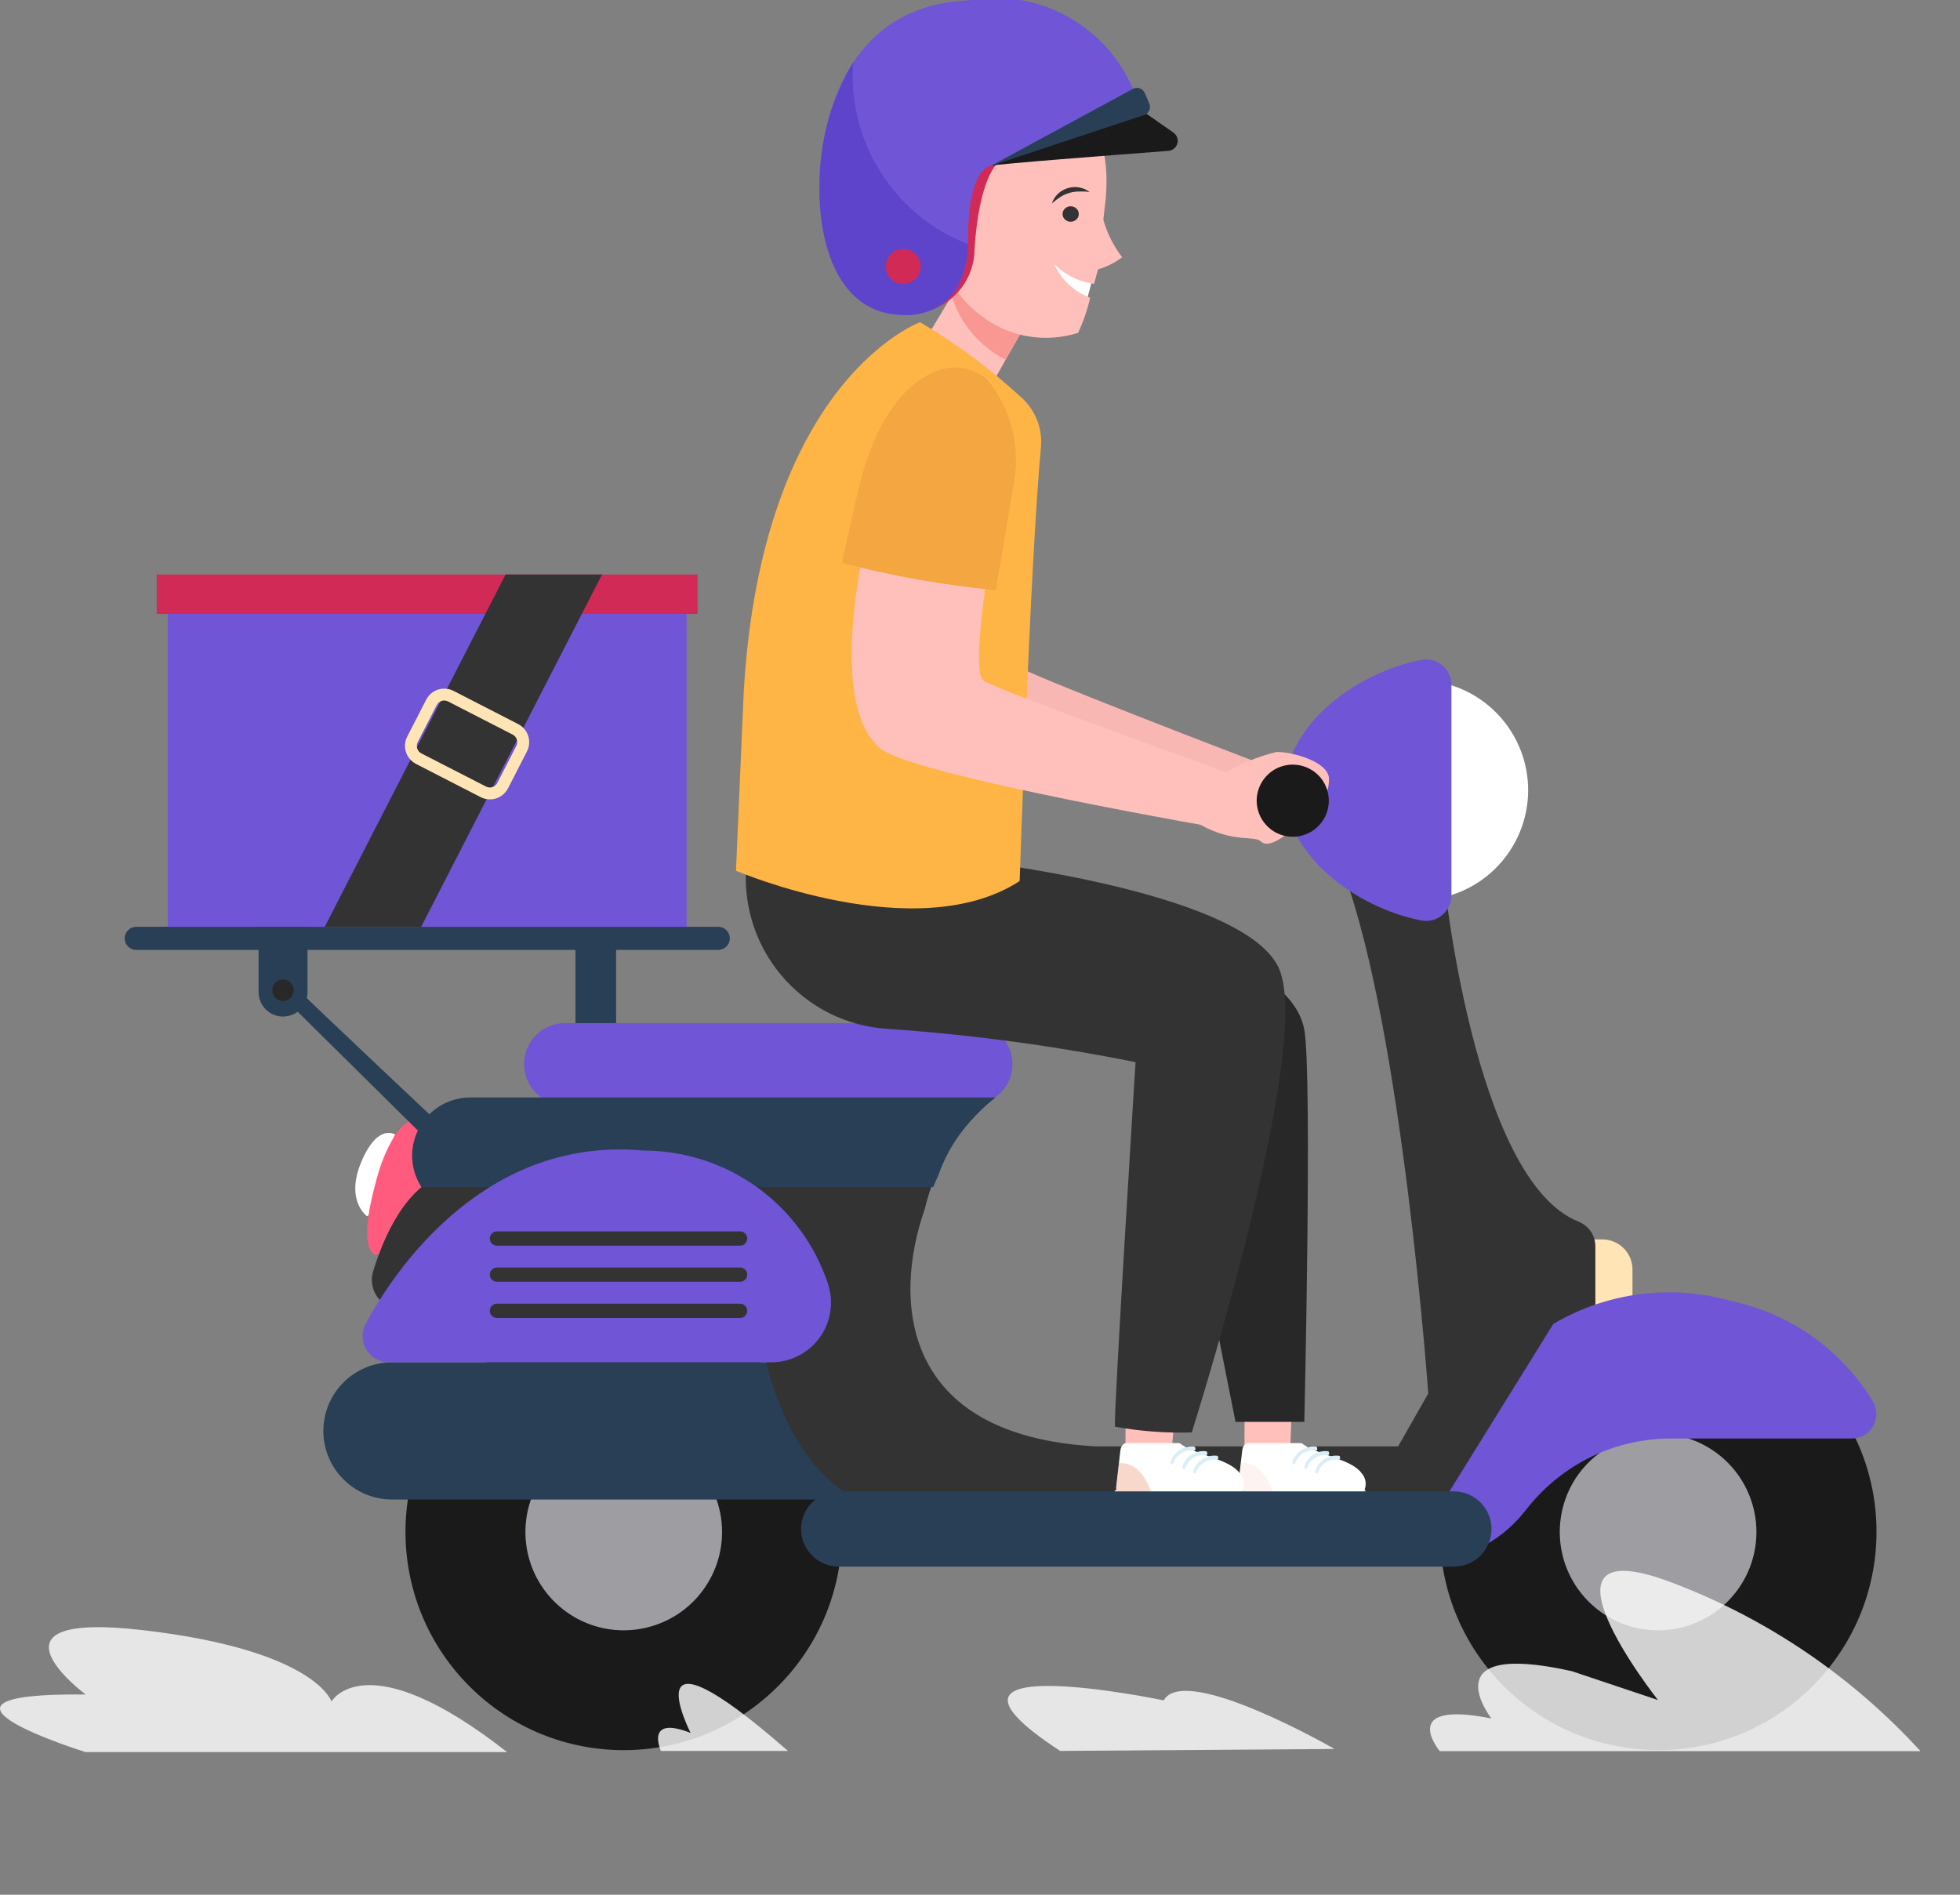 <svg width="30" height="29" viewBox="0 0 30 29" fill="none" xmlns="http://www.w3.org/2000/svg">
<rect x="0" y="0" width="30" height="29" fill="#808080" stroke="none"/>
<path d="M15.855 4.715C15.816 4.741 15.119 5.994 15.119 5.994L14.181 5.169L15.092 3.65L15.855 4.078V4.715Z" fill="#FFC0BB"/>
<path d="M14.565 4.528C14.63 4.738 14.737 4.933 14.879 5.101C15.021 5.269 15.196 5.407 15.392 5.506C15.592 5.151 15.833 4.73 15.855 4.715V4.077L15.092 3.649L14.565 4.528Z" fill="#F99893"/>
<path d="M6.051 17.367C6.051 17.367 5.786 17.18 5.532 17.779C5.278 18.378 5.619 18.616 5.619 18.616C5.619 18.616 6.055 18.293 6.051 18.232C6.047 18.171 6.031 17.397 6.031 17.397L6.051 17.367Z" fill="white"/>
<path d="M6.488 17.151C6.488 17.151 6.273 17.019 6.032 17.397C5.911 17.602 5.821 17.824 5.763 18.055C5.44 19.207 5.763 19.207 5.763 19.207L6.305 18.977C6.498 18.512 6.661 18.035 6.793 17.549C6.708 17.404 6.606 17.27 6.488 17.151V17.151Z" fill="#FF5B7E"/>
<path d="M2.085 14.185H10.994C11.041 14.185 11.086 14.204 11.119 14.237C11.152 14.27 11.171 14.315 11.171 14.362C11.171 14.409 11.152 14.454 11.119 14.487C11.086 14.52 11.041 14.539 10.994 14.539H2.085C2.038 14.539 1.993 14.52 1.96 14.487C1.927 14.454 1.908 14.409 1.908 14.362V14.362C1.908 14.315 1.927 14.27 1.96 14.237C1.993 14.204 2.038 14.185 2.085 14.185V14.185Z" fill="#283F56"/>
<path d="M9.43 14.361H8.808V16.008H9.43V14.361Z" fill="#283F56"/>
<path d="M3.958 14.039H4.707V15.185C4.707 15.234 4.697 15.283 4.679 15.328C4.66 15.373 4.632 15.415 4.597 15.449C4.563 15.484 4.522 15.512 4.476 15.53C4.431 15.549 4.382 15.559 4.333 15.559V15.559C4.284 15.559 4.235 15.55 4.19 15.531C4.144 15.512 4.103 15.485 4.068 15.45C4.033 15.415 4.005 15.374 3.987 15.328C3.968 15.283 3.958 15.234 3.958 15.185V14.039Z" fill="#283F56"/>
<path d="M4.603 15.185C4.692 15.285 6.873 17.339 6.873 17.339L6.689 17.593L4.389 15.32L4.603 15.185Z" fill="#283F56"/>
<path d="M24.404 18.97H24.526C24.648 18.97 24.766 19.018 24.852 19.105C24.939 19.191 24.987 19.309 24.987 19.431V20.023H24.419C24.419 20.023 24.166 19.585 24.073 19.677C24.163 19.432 24.274 19.196 24.404 18.97Z" fill="#FFE5B6"/>
<path d="M11.908 25.809C13.213 24.504 13.213 22.39 11.908 21.085C10.604 19.781 8.489 19.781 7.185 21.085C5.88 22.39 5.88 24.504 7.185 25.809C8.489 27.113 10.604 27.113 11.908 25.809Z" fill="#1A1A1A"/>
<path d="M11.052 23.448C11.052 23.746 10.964 24.037 10.798 24.284C10.633 24.532 10.398 24.725 10.123 24.838C9.848 24.952 9.545 24.982 9.253 24.924C8.961 24.866 8.693 24.723 8.483 24.512C8.272 24.302 8.129 24.034 8.071 23.742C8.013 23.45 8.043 23.147 8.156 22.872C8.27 22.597 8.463 22.362 8.711 22.197C8.958 22.031 9.249 21.943 9.547 21.943C9.946 21.943 10.329 22.102 10.611 22.384C10.893 22.666 11.052 23.049 11.052 23.448V23.448Z" fill="#9E9DA2"/>
<path d="M28.721 23.529C28.767 21.684 27.309 20.152 25.464 20.105C23.619 20.059 22.087 21.517 22.041 23.362C21.994 25.207 23.452 26.739 25.297 26.785C27.142 26.832 28.674 25.374 28.721 23.529Z" fill="#1A1A1A"/>
<path d="M26.884 23.448C26.884 23.746 26.796 24.037 26.63 24.284C26.465 24.532 26.23 24.725 25.955 24.838C25.68 24.952 25.377 24.982 25.085 24.924C24.793 24.866 24.525 24.723 24.315 24.512C24.104 24.302 23.961 24.034 23.903 23.742C23.845 23.45 23.875 23.147 23.988 22.872C24.102 22.597 24.295 22.362 24.543 22.197C24.79 22.031 25.081 21.943 25.379 21.943C25.778 21.943 26.161 22.102 26.443 22.384C26.725 22.666 26.884 23.049 26.884 23.448Z" fill="#9E9DA2"/>
<path d="M6.001 20.851H13.533V22.951H6.001C5.723 22.951 5.456 22.841 5.259 22.644C5.061 22.448 4.95 22.181 4.949 21.903V21.903C4.949 21.624 5.06 21.356 5.257 21.159C5.454 20.962 5.722 20.851 6.001 20.851V20.851Z" fill="#283F56"/>
<path d="M8.648 15.659H14.87C15.036 15.659 15.196 15.725 15.313 15.843C15.431 15.96 15.497 16.12 15.497 16.286V16.286C15.497 16.452 15.431 16.612 15.313 16.729C15.196 16.847 15.036 16.913 14.87 16.913H8.648C8.482 16.913 8.322 16.847 8.205 16.729C8.087 16.612 8.021 16.452 8.021 16.286V16.286C8.021 16.12 8.087 15.96 8.205 15.843C8.322 15.725 8.482 15.659 8.648 15.659V15.659Z" fill="#7155D7"/>
<path d="M15.235 16.796C14.693 17.23 14.312 17.833 14.153 18.509C13.669 19.891 13.773 21.977 16.78 22.138H21.4L21.861 21.328C21.861 21.328 21.469 15.813 20.571 13.371H22.092C22.092 13.371 22.551 18.065 24.164 18.699C24.239 18.729 24.304 18.782 24.35 18.849C24.395 18.917 24.419 18.997 24.419 19.078V20.007L21.977 23.164H13.936C13.936 23.164 12.047 23.331 11.586 20.123L6.134 20.039C6.064 20.038 5.996 20.021 5.934 19.989C5.872 19.957 5.819 19.911 5.778 19.855C5.737 19.798 5.709 19.733 5.698 19.665C5.686 19.596 5.691 19.526 5.711 19.459C5.881 18.905 6.227 18.124 6.856 17.953C7.852 17.68 15.235 16.796 15.235 16.796Z" fill="#333333"/>
<path d="M6.427 18.131L6.45 18.169H14.283L14.363 17.985C14.532 17.512 14.835 17.1 15.235 16.797H7.201C7.045 16.797 6.891 16.837 6.755 16.915C6.62 16.993 6.507 17.105 6.429 17.24C6.35 17.376 6.309 17.529 6.308 17.685C6.308 17.842 6.349 17.995 6.427 18.131V18.131Z" fill="#283F56"/>
<path d="M5.953 20.851H11.805C11.951 20.851 12.095 20.816 12.224 20.749C12.354 20.683 12.466 20.586 12.55 20.467C12.635 20.348 12.69 20.211 12.71 20.066C12.731 19.922 12.717 19.775 12.669 19.637C12.47 19.046 12.091 18.533 11.585 18.169C11.079 17.806 10.471 17.61 9.848 17.61C7.548 17.397 6.148 19.238 5.599 20.26C5.566 20.321 5.549 20.39 5.551 20.459C5.552 20.529 5.572 20.597 5.607 20.657C5.643 20.716 5.694 20.765 5.754 20.8C5.815 20.834 5.883 20.851 5.953 20.851V20.851Z" fill="#7155D7"/>
<path d="M21.976 23.163L23.776 20.263C24.185 20.022 24.64 19.866 25.111 19.807C25.583 19.748 26.061 19.786 26.518 19.918C26.96 20.013 27.377 20.197 27.746 20.459C28.114 20.721 28.425 21.055 28.661 21.44C28.697 21.497 28.718 21.562 28.72 21.629C28.722 21.696 28.706 21.763 28.674 21.822C28.642 21.881 28.595 21.93 28.537 21.964C28.479 21.999 28.413 22.017 28.346 22.017H25.579C25.16 22.017 24.746 22.11 24.368 22.291C23.99 22.472 23.658 22.736 23.395 23.062L23.324 23.15C23.134 23.386 22.894 23.575 22.622 23.706C22.349 23.836 22.05 23.904 21.748 23.904V23.904C21.334 23.904 20.936 23.746 20.634 23.462L20.32 23.162L21.976 23.163Z" fill="#7155D7"/>
<path d="M22.216 10.48C22.216 10.423 22.203 10.366 22.179 10.315C22.154 10.263 22.119 10.217 22.074 10.181C22.03 10.145 21.978 10.118 21.923 10.104C21.867 10.091 21.809 10.089 21.753 10.1C20.734 10.3 19.664 11.117 19.664 12.094C19.664 13.071 20.734 13.888 21.753 14.088C21.809 14.099 21.867 14.098 21.923 14.084C21.978 14.07 22.03 14.044 22.074 14.007C22.119 13.971 22.154 13.925 22.179 13.873C22.203 13.822 22.216 13.765 22.216 13.708V10.48Z" fill="#7155D7"/>
<path d="M22.216 10.489V13.699C22.557 13.591 22.854 13.377 23.065 13.088C23.276 12.8 23.39 12.451 23.39 12.094C23.39 11.736 23.276 11.388 23.065 11.1C22.854 10.811 22.557 10.597 22.216 10.489V10.489Z" fill="white"/>
<path d="M10.509 9.396H2.568V14.185H10.509V9.396Z" fill="#7155D7"/>
<path d="M10.678 8.793H2.399V9.396H10.678V8.793Z" fill="#D12A56"/>
<path d="M4.496 15.156C4.496 15.188 4.486 15.22 4.468 15.247C4.45 15.274 4.425 15.295 4.395 15.307C4.365 15.32 4.332 15.323 4.3 15.317C4.268 15.31 4.239 15.295 4.216 15.272C4.193 15.249 4.177 15.22 4.171 15.188C4.165 15.156 4.168 15.123 4.18 15.093C4.193 15.063 4.214 15.038 4.241 15.02C4.268 15.002 4.299 14.992 4.332 14.992C4.375 14.992 4.417 15.009 4.448 15.04C4.479 15.071 4.496 15.113 4.496 15.156V15.156Z" fill="#282828"/>
<path d="M7.606 18.847H11.327C11.341 18.847 11.356 18.85 11.369 18.855C11.382 18.86 11.394 18.869 11.405 18.879C11.415 18.889 11.423 18.901 11.429 18.914C11.434 18.927 11.437 18.942 11.437 18.956V18.956C11.437 18.971 11.434 18.985 11.429 18.998C11.423 19.012 11.415 19.024 11.405 19.034C11.395 19.044 11.383 19.052 11.369 19.058C11.356 19.063 11.341 19.066 11.327 19.066H7.606C7.592 19.066 7.577 19.063 7.564 19.058C7.551 19.052 7.539 19.044 7.529 19.034C7.518 19.023 7.51 19.011 7.505 18.998C7.5 18.985 7.497 18.97 7.497 18.956V18.956C7.497 18.927 7.508 18.899 7.529 18.879C7.549 18.858 7.577 18.847 7.606 18.847V18.847Z" fill="#333333"/>
<path d="M7.606 19.4H11.327C11.341 19.4 11.356 19.403 11.369 19.408C11.382 19.413 11.394 19.422 11.405 19.432C11.415 19.442 11.423 19.454 11.429 19.467C11.434 19.48 11.437 19.495 11.437 19.509V19.509C11.437 19.538 11.425 19.566 11.405 19.586C11.385 19.607 11.357 19.618 11.328 19.618H7.606C7.577 19.618 7.549 19.607 7.529 19.586C7.508 19.566 7.497 19.538 7.497 19.509V19.509C7.497 19.48 7.508 19.452 7.529 19.432C7.549 19.412 7.577 19.4 7.606 19.4V19.4Z" fill="#333333"/>
<path d="M18.209 19.238L17.92 22.338L17.672 22.785L17.226 22.462L17.235 19.162L18.209 19.238Z" fill="#FFC0BB"/>
<path d="M19.883 18.947L19.741 22.339L19.493 22.786L19.047 22.463L19.056 19.163L19.883 18.947Z" fill="#FFC0BB"/>
<path d="M20.874 22.996L18.949 23.002C18.942 23.002 18.935 22.999 18.93 22.994C18.925 22.989 18.922 22.982 18.922 22.975V22.83C18.922 22.823 18.925 22.816 18.93 22.811C18.935 22.806 18.942 22.803 18.949 22.803L20.874 22.796C20.881 22.796 20.888 22.799 20.893 22.804C20.898 22.809 20.901 22.816 20.901 22.823V22.968C20.901 22.972 20.901 22.975 20.899 22.979C20.898 22.982 20.896 22.985 20.893 22.988C20.891 22.99 20.888 22.992 20.884 22.994C20.881 22.995 20.878 22.996 20.874 22.996V22.996Z" fill="#DAEEF7"/>
<path d="M19.014 22.198L18.95 22.752C18.942 22.82 18.981 22.882 19.031 22.882L20.775 22.876C20.8 22.875 20.824 22.867 20.844 22.852C20.864 22.838 20.88 22.817 20.889 22.794C20.904 22.752 20.907 22.707 20.899 22.664C20.89 22.62 20.87 22.58 20.84 22.547C20.683 22.327 20.17 22.275 19.918 22.087H19.106C19.055 22.091 19.021 22.136 19.014 22.198Z" fill="white"/>
<path d="M19.795 22.41C19.788 22.405 19.784 22.398 19.782 22.389C19.78 22.381 19.781 22.372 19.785 22.365C19.81 22.293 19.86 22.231 19.925 22.19C19.99 22.149 20.067 22.132 20.143 22.141C20.156 22.141 20.164 22.16 20.162 22.177C20.162 22.194 20.149 22.205 20.137 22.203C20.07 22.194 20.003 22.209 19.946 22.244C19.889 22.279 19.846 22.333 19.824 22.397C19.815 22.411 19.805 22.417 19.795 22.41Z" fill="#DAEEF7"/>
<path d="M19.977 22.481C19.971 22.476 19.966 22.468 19.964 22.46C19.962 22.452 19.963 22.444 19.967 22.436C19.992 22.363 20.041 22.302 20.107 22.261C20.172 22.22 20.249 22.203 20.325 22.212C20.338 22.212 20.346 22.231 20.344 22.248C20.344 22.265 20.331 22.276 20.319 22.274C20.253 22.265 20.185 22.28 20.128 22.315C20.071 22.351 20.028 22.405 20.006 22.468C19.999 22.481 19.987 22.487 19.977 22.481Z" fill="#DAEEF7"/>
<path d="M20.145 22.55C20.139 22.545 20.134 22.537 20.133 22.529C20.131 22.521 20.132 22.513 20.135 22.505C20.16 22.433 20.209 22.371 20.275 22.33C20.34 22.289 20.417 22.272 20.493 22.281C20.506 22.281 20.514 22.3 20.512 22.317C20.512 22.334 20.499 22.345 20.486 22.343C20.419 22.334 20.352 22.349 20.295 22.384C20.238 22.419 20.195 22.473 20.173 22.537C20.168 22.55 20.155 22.55 20.145 22.55Z" fill="#DAEEF7"/>
<path opacity="0.3" d="M19.497 22.881C19.358 22.434 19.121 22.381 18.992 22.396L18.951 22.753C18.943 22.821 18.982 22.883 19.032 22.883L19.497 22.881Z" fill="#F8D7CB"/>
<path d="M7.606 19.954H11.328C11.357 19.954 11.385 19.965 11.405 19.986C11.425 20.006 11.437 20.034 11.437 20.063V20.063C11.437 20.092 11.425 20.12 11.405 20.14C11.385 20.16 11.357 20.172 11.328 20.172H7.606C7.577 20.172 7.549 20.16 7.529 20.14C7.508 20.12 7.497 20.092 7.497 20.063V20.063C7.497 20.034 7.508 20.006 7.529 19.986C7.549 19.965 7.577 19.954 7.606 19.954V19.954Z" fill="#333333"/>
<path d="M18.664 14.674C18.892 14.691 19.84 15.074 19.964 15.762C20.088 16.45 19.964 21.762 19.964 21.762H18.911C18.911 21.762 18.069 17.551 18.069 17.428C18.069 17.305 18.664 14.674 18.664 14.674Z" fill="#282828"/>
<path d="M11.433 13.148C11.393 13.463 11.419 13.783 11.508 14.087C11.597 14.392 11.748 14.675 11.951 14.918C12.154 15.162 12.405 15.362 12.688 15.505C12.971 15.647 13.281 15.73 13.598 15.748C14.869 15.836 16.132 16.006 17.381 16.257C17.381 16.257 17.048 21.573 17.065 21.836C17.453 21.907 17.847 21.936 18.241 21.924C18.241 21.924 20.118 16.024 19.574 14.818C19.03 13.612 14.696 13.151 14.696 13.151L11.433 13.148Z" fill="#333333"/>
<path d="M15.423 8.92C15.423 9.339 15.456 9.757 15.523 10.17C15.599 10.276 19.231 11.663 19.231 11.663L18.631 12.337L15.955 11.573C15.955 11.573 14.039 10.886 14.055 10.836C14.071 10.786 14.18 10.082 14.275 9.806C14.407 9.497 14.558 9.197 14.727 8.906L15.423 8.92Z" fill="#F9B7B4"/>
<path d="M14.083 4.931C14.083 4.931 11.656 5.813 11.383 10.603L11.265 13.327C11.265 13.327 14.028 14.511 15.607 13.485C15.607 13.485 15.767 8.623 15.933 6.846C15.947 6.698 15.924 6.55 15.867 6.413C15.811 6.276 15.721 6.155 15.607 6.06C15.14 5.632 14.629 5.253 14.083 4.931Z" fill="#FEB546"/>
<path d="M13.241 8.331C13.241 8.331 12.648 10.783 13.477 11.457C13.994 11.877 18.817 12.701 18.817 12.701L19.128 11.949C19.128 11.949 15.288 10.578 15.058 10.42C14.828 10.262 15.214 8.165 15.214 8.165L13.241 8.331Z" fill="#FFC0BB"/>
<path d="M15.116 5.815C15.009 5.72 14.877 5.657 14.735 5.634C14.593 5.61 14.448 5.628 14.316 5.684C13.945 5.84 13.416 6.284 13.128 7.536L12.885 8.616C13.658 8.817 14.446 8.956 15.241 9.034L15.524 7.365C15.57 7.093 15.558 6.813 15.487 6.546C15.417 6.279 15.29 6.03 15.116 5.815V5.815Z" fill="#F4A640"/>
<path d="M9.215 8.793H7.739L4.971 14.184H6.447L9.215 8.793Z" fill="#333333"/>
<path d="M7.358 12.201L6.367 11.692C6.294 11.654 6.239 11.589 6.214 11.511C6.189 11.433 6.195 11.348 6.233 11.275L6.524 10.708C6.562 10.635 6.627 10.58 6.705 10.555C6.783 10.53 6.868 10.537 6.941 10.574L7.932 11.083C8.005 11.121 8.06 11.186 8.085 11.264C8.11 11.342 8.103 11.427 8.066 11.5L7.775 12.067C7.737 12.14 7.672 12.195 7.594 12.22C7.516 12.245 7.431 12.239 7.358 12.201V12.201ZM6.858 10.736C6.843 10.728 6.827 10.723 6.81 10.722C6.793 10.721 6.776 10.722 6.76 10.727C6.744 10.733 6.729 10.741 6.716 10.752C6.703 10.763 6.693 10.776 6.685 10.791L6.394 11.358C6.386 11.373 6.381 11.389 6.38 11.406C6.378 11.423 6.38 11.44 6.386 11.456C6.391 11.472 6.399 11.487 6.41 11.5C6.421 11.513 6.434 11.523 6.449 11.531L7.44 12.039C7.47 12.055 7.505 12.057 7.537 12.047C7.569 12.037 7.596 12.014 7.612 11.984L7.903 11.417C7.911 11.402 7.916 11.386 7.917 11.369C7.918 11.352 7.916 11.335 7.911 11.319C7.906 11.303 7.898 11.288 7.887 11.275C7.876 11.262 7.863 11.252 7.848 11.244L6.858 10.736Z" fill="#FFE5B6"/>
<path d="M14.868 3.124C14.899 3.182 14.917 3.246 14.922 3.311C14.928 3.376 14.92 3.442 14.899 3.504C14.879 3.567 14.845 3.624 14.802 3.673C14.758 3.722 14.705 3.762 14.646 3.79C14.518 3.835 14.377 3.829 14.254 3.773C14.13 3.717 14.032 3.616 13.981 3.49C13.95 3.432 13.932 3.368 13.927 3.303C13.921 3.238 13.929 3.172 13.95 3.11C13.971 3.047 14.004 2.99 14.047 2.941C14.091 2.892 14.144 2.852 14.203 2.824C14.331 2.779 14.472 2.785 14.595 2.841C14.719 2.897 14.817 2.998 14.868 3.124V3.124Z" fill="#FFC0BB"/>
<path d="M19.013 22.996L17.088 23.002C17.081 23.002 17.074 22.999 17.069 22.994C17.064 22.989 17.061 22.982 17.061 22.975V22.83C17.061 22.823 17.064 22.816 17.069 22.811C17.074 22.806 17.081 22.803 17.088 22.803L19.013 22.796C19.02 22.796 19.027 22.799 19.032 22.804C19.037 22.809 19.04 22.816 19.04 22.823V22.968C19.04 22.972 19.04 22.975 19.038 22.979C19.037 22.982 19.035 22.985 19.032 22.988C19.03 22.99 19.027 22.992 19.024 22.994C19.02 22.995 19.017 22.996 19.013 22.996V22.996Z" fill="#DAEEF7"/>
<path d="M17.149 22.198L17.085 22.752C17.077 22.82 17.116 22.882 17.166 22.882L18.91 22.876C18.935 22.875 18.959 22.867 18.979 22.852C18.999 22.837 19.015 22.817 19.024 22.794C19.039 22.752 19.043 22.707 19.034 22.663C19.025 22.62 19.004 22.58 18.974 22.547C18.817 22.327 18.304 22.275 18.052 22.087H17.239C17.193 22.091 17.156 22.136 17.149 22.198Z" fill="white"/>
<path d="M17.93 22.41C17.924 22.405 17.919 22.398 17.917 22.389C17.915 22.381 17.916 22.372 17.92 22.365C17.945 22.293 17.994 22.231 18.06 22.19C18.125 22.149 18.202 22.132 18.278 22.141C18.285 22.144 18.291 22.149 18.294 22.155C18.298 22.162 18.299 22.17 18.297 22.177V22.177C18.297 22.194 18.284 22.205 18.271 22.203C18.204 22.194 18.137 22.209 18.08 22.244C18.023 22.279 17.98 22.333 17.958 22.397C17.954 22.411 17.94 22.417 17.93 22.41Z" fill="#DAEEF7"/>
<path d="M18.112 22.481C18.105 22.476 18.101 22.468 18.099 22.46C18.097 22.452 18.098 22.444 18.102 22.436C18.127 22.363 18.177 22.302 18.242 22.261C18.307 22.22 18.384 22.203 18.46 22.212C18.467 22.215 18.473 22.22 18.476 22.227C18.48 22.233 18.481 22.241 18.479 22.248V22.248C18.479 22.265 18.466 22.276 18.454 22.274C18.387 22.265 18.32 22.28 18.263 22.315C18.206 22.351 18.163 22.405 18.141 22.468C18.135 22.481 18.122 22.487 18.112 22.481Z" fill="#DAEEF7"/>
<path d="M18.279 22.55C18.273 22.545 18.268 22.537 18.267 22.529C18.265 22.521 18.266 22.513 18.269 22.505C18.294 22.433 18.344 22.371 18.409 22.33C18.474 22.289 18.551 22.272 18.627 22.281C18.64 22.281 18.648 22.3 18.646 22.317C18.646 22.334 18.633 22.345 18.62 22.343C18.554 22.334 18.486 22.349 18.429 22.384C18.372 22.419 18.329 22.473 18.307 22.537C18.302 22.55 18.29 22.55 18.279 22.55Z" fill="#DAEEF7"/>
<path opacity="0.3" d="M17.632 22.881C17.493 22.434 17.256 22.381 17.127 22.396L17.086 22.753C17.078 22.821 17.117 22.883 17.167 22.883L17.632 22.881Z" fill="#E87B50"/>
<path d="M12.837 22.826H22.253C22.406 22.826 22.552 22.887 22.66 22.995C22.768 23.103 22.829 23.249 22.829 23.402V23.402C22.829 23.555 22.768 23.701 22.66 23.809C22.552 23.917 22.406 23.978 22.253 23.978H12.837C12.684 23.978 12.538 23.917 12.43 23.809C12.322 23.701 12.261 23.555 12.261 23.402V23.402C12.261 23.249 12.322 23.103 12.43 22.995C12.538 22.887 12.684 22.826 12.837 22.826V22.826Z" fill="#283F56"/>
<path opacity="0.8" d="M7.762 26.817H1.311C1.311 26.817 -1.638 25.905 1.311 25.935C1.311 25.935 -0.425 24.645 2.202 24.952C4.829 25.259 5.074 26.042 5.074 26.042C5.074 26.042 5.596 25.119 7.762 26.817Z" fill="white"/>
<path opacity="0.8" d="M16.227 26.799L20.427 26.769C20.427 26.769 18.135 25.449 17.812 26.025C17.809 26.024 13.748 25.18 16.227 26.799Z" fill="white"/>
<path opacity="0.8" d="M29.395 26.802H22.037C22.037 26.802 21.379 26.013 22.827 26.302C22.827 26.302 21.888 25.094 24.058 25.578L25.377 26.02C25.377 26.02 23.225 23.297 25.642 24.242C27.075 24.793 28.359 25.669 29.395 26.802Z" fill="white"/>
<path opacity="0.8" d="M12.061 26.799H10.116C10.116 26.799 9.864 26.246 10.57 26.523C10.571 26.522 9.619 24.664 12.061 26.799Z" fill="white"/>
<path d="M16.716 4.291L16.616 4.663C16.616 4.663 15.784 3.989 15.79 3.975C15.796 3.961 15.941 3.722 16.004 3.741C16.067 3.76 16.586 3.961 16.586 3.975C16.586 3.989 16.716 4.291 16.716 4.291Z" fill="white"/>
<path d="M16.133 4.036C16.296 4.206 16.512 4.315 16.746 4.344C16.782 4.216 16.806 4.123 16.806 4.123C16.94 4.084 17.065 4.021 17.176 3.937C17.045 3.767 16.948 3.574 16.889 3.368C16.889 3.186 17.167 2.097 16.383 1.481C15.599 0.865 15.133 1.971 15.133 1.971L14.801 3.116L14.345 3.809C14.449 4.242 14.71 4.622 15.076 4.876C15.281 5.02 15.516 5.114 15.763 5.152C16.01 5.19 16.263 5.17 16.501 5.094C16.582 4.922 16.644 4.743 16.686 4.558C16.564 4.512 16.451 4.443 16.356 4.353C16.261 4.263 16.186 4.156 16.133 4.036V4.036Z" fill="#FFC0BB"/>
<path d="M16.279 3.333C16.296 3.361 16.323 3.381 16.354 3.39C16.386 3.398 16.419 3.394 16.448 3.379C16.462 3.372 16.474 3.362 16.485 3.35C16.495 3.338 16.503 3.324 16.507 3.309C16.512 3.294 16.513 3.278 16.511 3.262C16.51 3.247 16.505 3.232 16.497 3.218C16.48 3.19 16.453 3.17 16.422 3.162C16.39 3.153 16.357 3.157 16.328 3.172C16.314 3.179 16.301 3.189 16.291 3.201C16.281 3.213 16.273 3.227 16.269 3.242C16.264 3.257 16.263 3.273 16.265 3.289C16.266 3.304 16.271 3.319 16.279 3.333Z" fill="#333333"/>
<path d="M16.101 3.114C16.142 3.077 16.185 3.044 16.231 3.014C16.274 2.987 16.32 2.966 16.369 2.952C16.417 2.938 16.467 2.931 16.517 2.931H16.556H16.596C16.623 2.931 16.649 2.938 16.678 2.939C16.656 2.923 16.632 2.908 16.607 2.896C16.581 2.884 16.553 2.876 16.525 2.87C16.466 2.858 16.405 2.861 16.348 2.878C16.29 2.895 16.237 2.925 16.193 2.966C16.15 3.007 16.118 3.058 16.101 3.114V3.114Z" fill="#333333"/>
<path d="M15.261 2.505C15.261 2.505 14.986 2.738 14.917 3.805C14.918 4.024 14.847 4.237 14.713 4.411C14.581 4.585 14.394 4.71 14.182 4.767C14.196 4.767 14.382 2.941 14.413 2.88C14.444 2.819 14.682 2.126 14.719 2.108C14.904 2.196 15.083 2.296 15.255 2.408C15.281 2.419 15.261 2.505 15.261 2.505Z" fill="#D12A56"/>
<path d="M17.466 1.745C17.334 1.171 16.986 0.67 16.494 0.346C16.003 0.021 15.405 -0.1 14.825 0.005C12.465 0.105 12.543 2.842 12.543 2.842C12.543 2.842 12.448 4.825 13.86 4.825C13.86 4.825 14.816 4.887 14.816 3.693C14.816 2.539 15.167 2.539 15.167 2.539L17.466 1.745Z" fill="#7155D7"/>
<path opacity="0.5" d="M13.058 0.955C12.719 1.525 12.541 2.175 12.543 2.838C12.543 2.838 12.448 4.821 13.86 4.821C13.86 4.821 14.791 4.881 14.816 3.736C14.264 3.522 13.795 3.136 13.479 2.635C13.162 2.135 13.015 1.546 13.058 0.955V0.955Z" fill="#4B34BF"/>
<path d="M14.093 4.078C14.093 4.131 14.077 4.183 14.048 4.227C14.018 4.271 13.976 4.305 13.928 4.326C13.879 4.346 13.825 4.351 13.773 4.341C13.721 4.33 13.673 4.305 13.636 4.267C13.598 4.23 13.572 4.182 13.562 4.13C13.552 4.078 13.557 4.024 13.577 3.975C13.598 3.926 13.632 3.885 13.676 3.855C13.72 3.826 13.772 3.81 13.825 3.81C13.896 3.81 13.964 3.838 14.014 3.888C14.065 3.939 14.093 4.007 14.093 4.078V4.078Z" fill="#D12A56"/>
<path d="M15.168 2.537C15.24 2.512 17.039 2.373 17.884 2.309C17.916 2.307 17.946 2.294 17.97 2.274C17.995 2.254 18.012 2.227 18.021 2.196C18.029 2.165 18.028 2.133 18.017 2.103C18.006 2.073 17.986 2.047 17.96 2.029L17.466 1.684L15.168 2.537Z" fill="#1A1A1A"/>
<path d="M15.168 2.538L17.512 1.761C17.529 1.755 17.545 1.746 17.558 1.734C17.572 1.722 17.583 1.707 17.59 1.69C17.598 1.674 17.602 1.656 17.602 1.638C17.602 1.62 17.598 1.602 17.591 1.585L17.523 1.425C17.516 1.408 17.505 1.393 17.492 1.381C17.479 1.368 17.463 1.358 17.446 1.352C17.428 1.346 17.41 1.344 17.392 1.346C17.374 1.347 17.356 1.352 17.34 1.361L15.168 2.538Z" fill="#283F56"/>
<path d="M18.687 11.872C18.95 11.704 19.239 11.581 19.542 11.509C19.801 11.509 20.342 11.665 20.342 11.924C20.343 12.077 20.287 12.225 20.186 12.339L19.66 12.793C19.66 12.793 19.409 12.987 19.305 12.883C19.201 12.779 18.89 12.909 18.377 12.625C17.864 12.341 18.346 12.183 18.424 12.105C18.502 12.027 18.687 11.872 18.687 11.872Z" fill="#FFC0BB"/>
<path d="M20.339 12.255C20.339 12.364 20.307 12.471 20.246 12.562C20.185 12.652 20.099 12.723 19.998 12.765C19.897 12.807 19.786 12.818 19.679 12.796C19.572 12.775 19.474 12.723 19.397 12.645C19.32 12.568 19.267 12.47 19.246 12.363C19.224 12.256 19.235 12.145 19.277 12.044C19.319 11.943 19.39 11.857 19.48 11.796C19.571 11.735 19.678 11.703 19.787 11.703C19.86 11.703 19.931 11.717 19.998 11.745C20.065 11.772 20.126 11.813 20.178 11.864C20.229 11.916 20.27 11.976 20.297 12.044C20.325 12.111 20.339 12.182 20.339 12.255V12.255Z" fill="#1A1A1A"/>
</svg>
